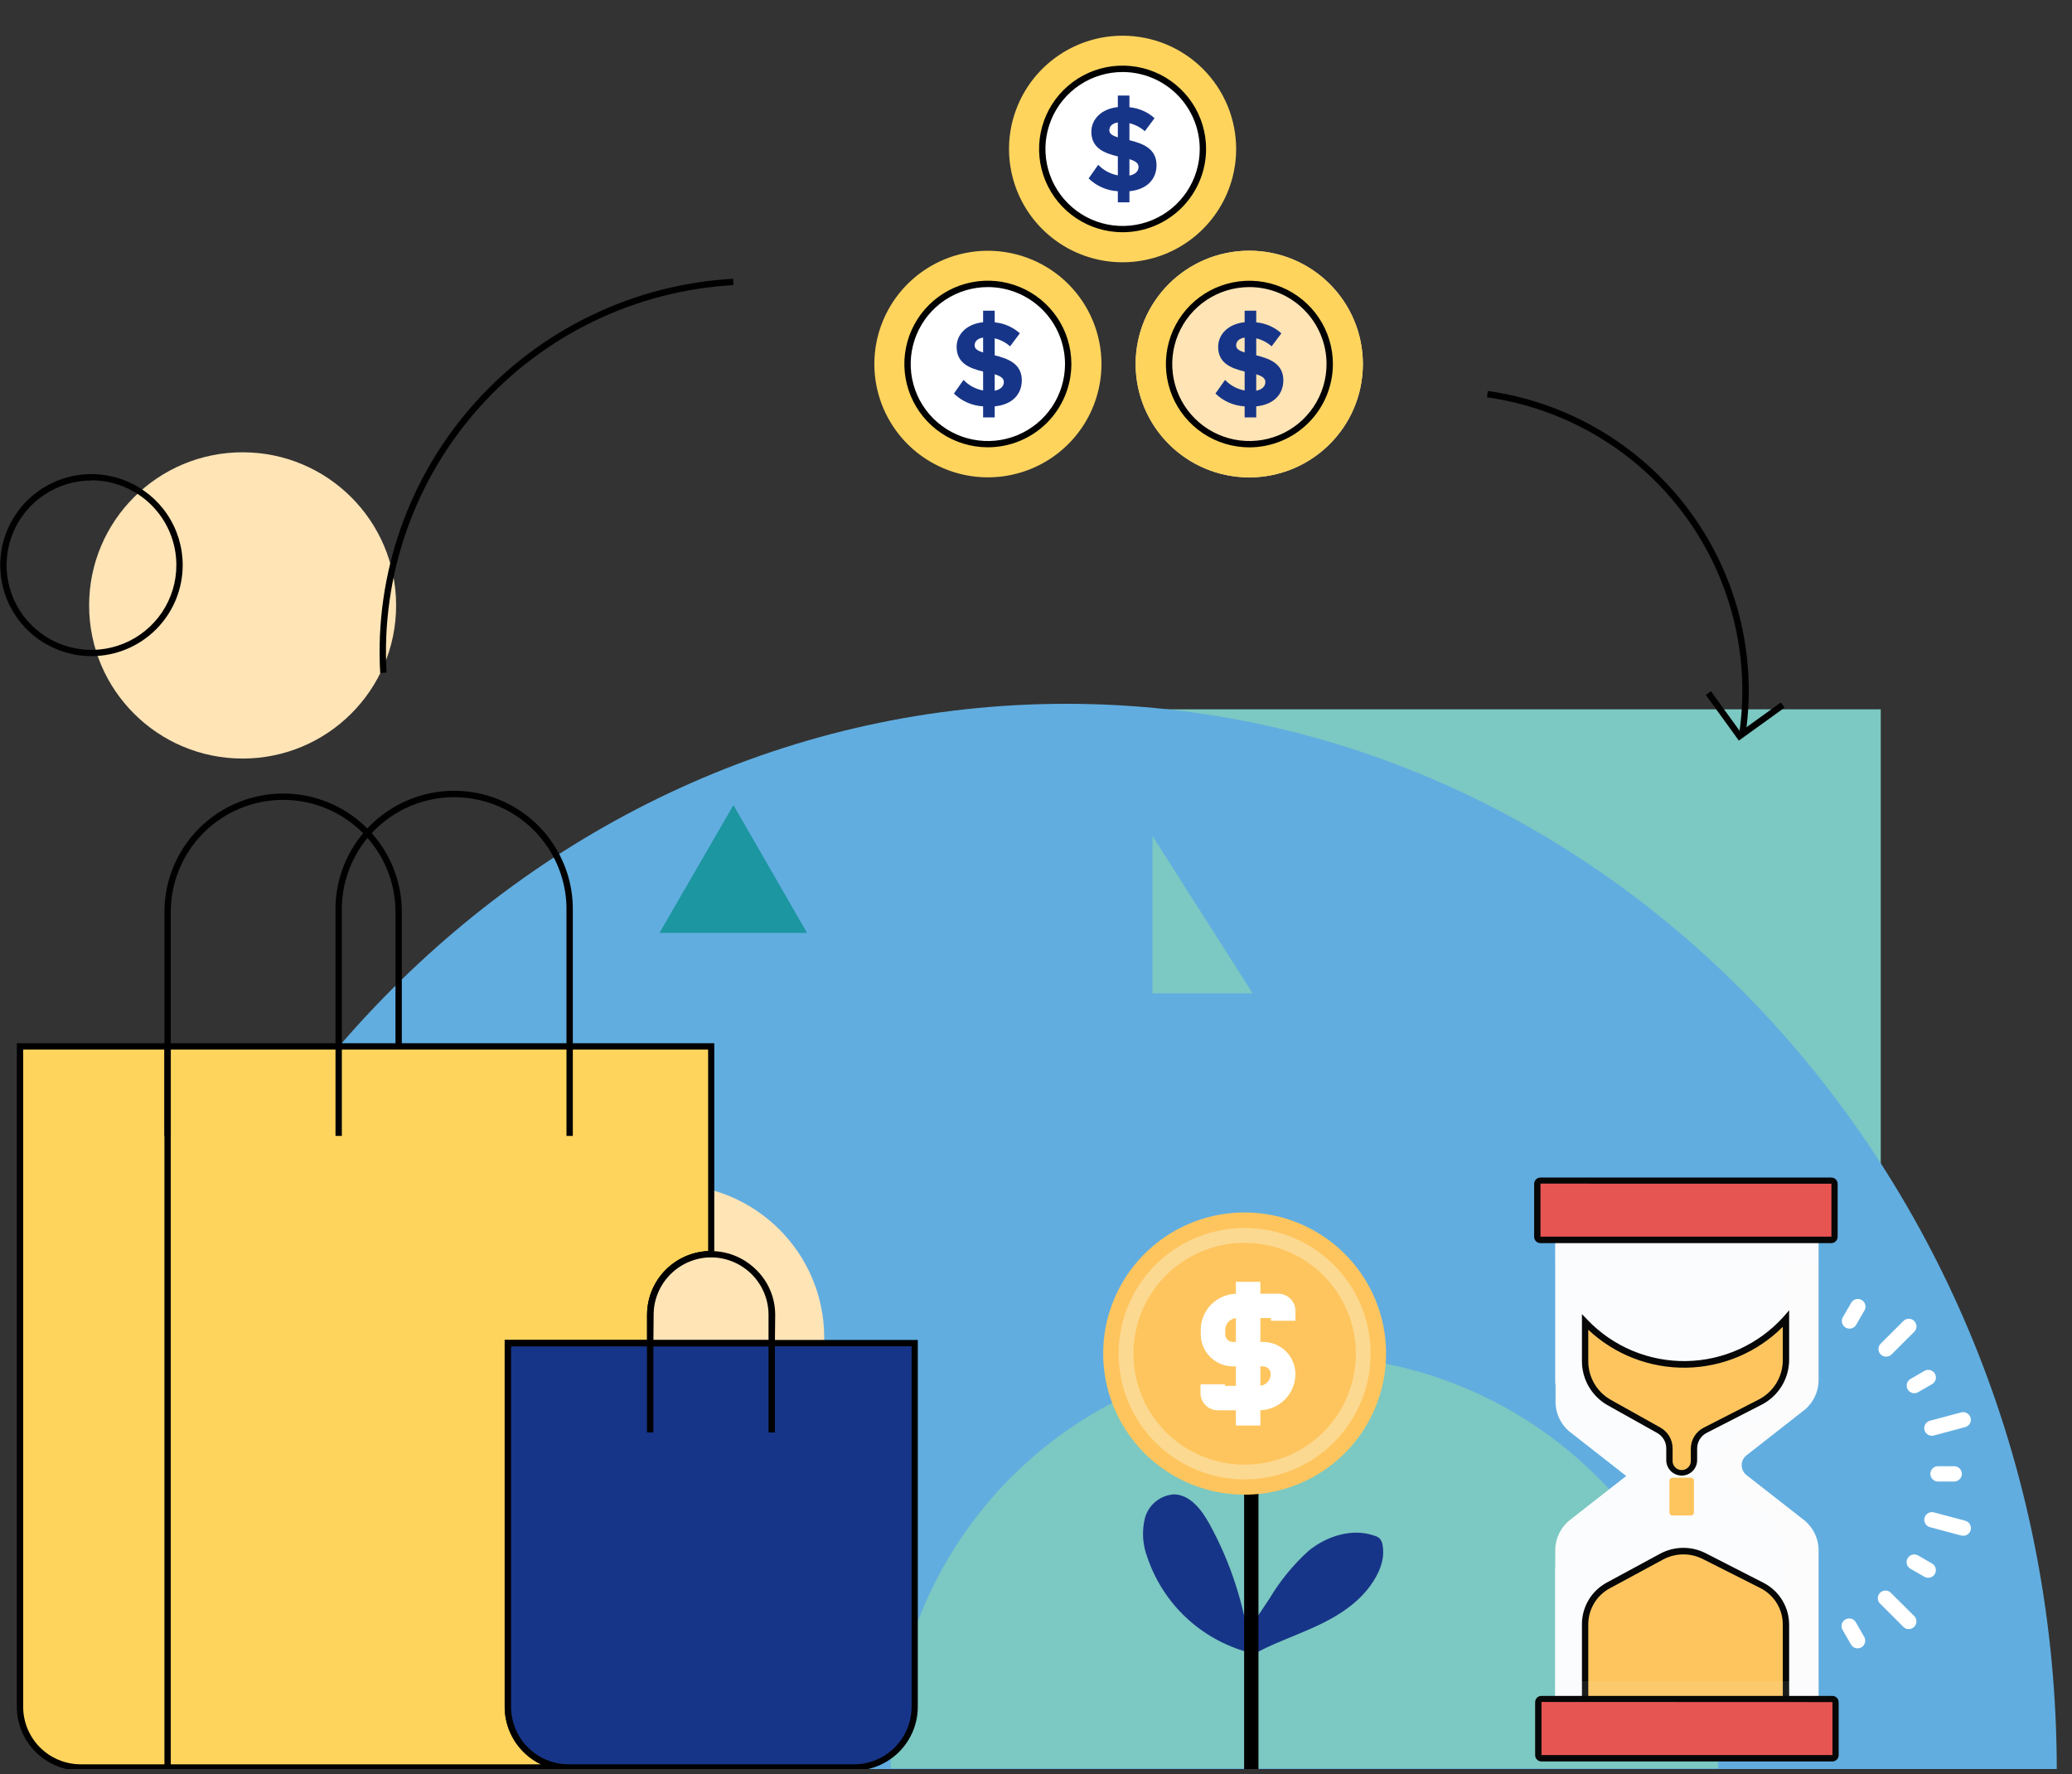 <svg width="285" height="244" viewBox="0 0 285 244" fill="none" xmlns="http://www.w3.org/2000/svg">
<rect x="0" y="0" width="285" height="244" fill="#333333" stroke="none"/>
<g clip-path="url(#clip0_925_5587)">
<path d="M258.695 195.924V97.545H160.061C160.061 123.637 170.452 148.66 188.95 167.11C207.447 185.559 232.535 195.924 258.695 195.924V195.924Z" fill="#7CC8C2"/>
<path d="M10.423 243.499C10.423 162.472 71.413 96.787 146.673 96.787C221.933 96.787 282.907 162.472 282.907 243.499" fill="#61ADE0"/>
<path d="M122.509 243.192C122.509 228.137 128.505 213.698 139.178 203.053C149.851 192.407 164.327 186.426 179.422 186.426C194.516 186.426 208.992 192.407 219.665 203.053C230.339 213.698 236.335 228.137 236.335 243.192" fill="#7CC8C2"/>
<path d="M92.255 205.008C103.916 205.008 113.368 195.58 113.368 183.949C113.368 172.319 103.916 162.891 92.255 162.891C80.594 162.891 71.142 172.319 71.142 183.949C71.142 195.58 80.594 205.008 92.255 205.008Z" fill="#FFE4B6"/>
<path d="M100.881 110.718L90.712 128.288H111.006L100.881 110.718Z" fill="#1C96A0"/>
<path d="M12.589 193.735C17.589 193.735 21.642 189.693 21.642 184.706C21.642 179.72 17.589 175.677 12.589 175.677C7.59 175.677 3.537 179.72 3.537 184.706C3.537 189.693 7.59 193.735 12.589 193.735Z" fill="#173588"/>
<path d="M232.279 238.167C237.081 238.167 240.974 234.284 240.974 229.495C240.974 224.705 237.081 220.822 232.279 220.822C227.477 220.822 223.584 224.705 223.584 229.495C223.584 234.284 227.477 238.167 232.279 238.167Z" fill="#FED45D"/>
<path d="M171.834 65.651C180.465 65.651 187.462 58.673 187.462 50.064C187.462 41.455 180.465 34.477 171.834 34.477C163.203 34.477 156.206 41.455 156.206 50.064C156.206 58.673 163.203 65.651 171.834 65.651Z" fill="#FFE4B6"/>
<path d="M171.851 34.477C168.76 34.473 165.737 35.384 163.164 37.095C160.592 38.806 158.586 41.239 157.401 44.087C156.215 46.935 155.903 50.069 156.504 53.094C157.105 56.119 158.592 58.898 160.777 61.08C162.962 63.262 165.747 64.748 168.779 65.351C171.811 65.954 174.954 65.646 177.811 64.467C180.667 63.287 183.109 61.289 184.827 58.726C186.545 56.162 187.462 53.148 187.462 50.064C187.462 45.933 185.818 41.971 182.891 39.048C179.964 36.126 175.993 34.481 171.851 34.477V34.477ZM171.851 61.085C169.666 61.085 167.53 60.438 165.713 59.227C163.896 58.017 162.479 56.295 161.643 54.282C160.807 52.268 160.588 50.052 161.014 47.914C161.441 45.776 162.493 43.812 164.038 42.271C165.584 40.73 167.552 39.68 169.696 39.255C171.839 38.83 174.061 39.048 176.08 39.882C178.099 40.716 179.825 42.129 181.039 43.941C182.253 45.754 182.901 47.884 182.901 50.064C182.901 52.987 181.737 55.79 179.665 57.857C177.592 59.924 174.782 61.085 171.851 61.085Z" fill="#FED45D"/>
<path d="M171.852 61.52C169.58 61.52 167.359 60.849 165.471 59.59C163.582 58.331 162.11 56.542 161.24 54.449C160.371 52.355 160.144 50.052 160.587 47.83C161.03 45.608 162.124 43.566 163.73 41.964C165.337 40.362 167.383 39.271 169.611 38.829C171.839 38.387 174.148 38.614 176.247 39.481C178.346 40.348 180.14 41.816 181.402 43.7C182.664 45.584 183.337 47.799 183.337 50.065C183.333 53.102 182.121 56.013 179.968 58.16C177.815 60.307 174.896 61.516 171.852 61.52V61.52ZM171.852 39.479C169.753 39.479 167.701 40.1 165.955 41.263C164.21 42.426 162.85 44.079 162.046 46.014C161.243 47.948 161.033 50.076 161.442 52.13C161.852 54.183 162.863 56.069 164.347 57.55C165.831 59.031 167.722 60.039 169.781 60.447C171.84 60.856 173.974 60.646 175.913 59.845C177.853 59.044 179.51 57.687 180.676 55.946C181.843 54.205 182.465 52.158 182.465 50.065C182.463 47.258 181.344 44.567 179.354 42.582C177.364 40.597 174.666 39.481 171.852 39.479V39.479Z" fill="black"/>
<path d="M135.886 34.485C132.797 34.485 129.777 35.399 127.208 37.111C124.64 38.823 122.638 41.256 121.456 44.102C120.273 46.949 119.964 50.081 120.567 53.103C121.169 56.125 122.657 58.901 124.841 61.08C127.026 63.259 129.809 64.742 132.839 65.344C135.869 65.945 139.009 65.636 141.863 64.457C144.717 63.278 147.157 61.281 148.873 58.719C150.589 56.157 151.505 53.145 151.505 50.064C151.505 45.932 149.859 41.97 146.93 39.048C144.001 36.127 140.028 34.485 135.886 34.485V34.485ZM135.886 61.076C133.7 61.078 131.562 60.433 129.744 59.222C127.925 58.012 126.508 56.291 125.67 54.277C124.833 52.263 124.613 50.046 125.04 47.907C125.466 45.769 126.518 43.804 128.064 42.263C129.61 40.721 131.579 39.671 133.724 39.246C135.868 38.821 138.09 39.04 140.11 39.875C142.129 40.71 143.855 42.124 145.068 43.938C146.282 45.752 146.928 47.884 146.927 50.064C146.927 52.985 145.763 55.786 143.693 57.851C141.622 59.916 138.814 61.076 135.886 61.076Z" fill="#FED45D"/>
<path d="M135.886 61.076C141.984 61.076 146.927 56.146 146.927 50.064C146.927 43.982 141.984 39.052 135.886 39.052C129.789 39.052 124.846 43.982 124.846 50.064C124.846 56.146 129.789 61.076 135.886 61.076Z" fill="white"/>
<path d="M135.226 55.881C133.717 55.799 132.289 55.173 131.208 54.12L132.529 52.246C133.252 53.002 134.196 53.51 135.226 53.698V51.092C133.477 50.673 131.581 50.008 131.581 47.708C131.581 46.001 132.936 44.549 135.226 44.311V42.726H136.819V44.332C138.105 44.445 139.318 44.974 140.275 45.838L138.937 47.628C138.334 47.092 137.606 46.714 136.819 46.528V48.862C138.581 49.301 140.548 49.979 140.548 52.296C140.548 54.17 139.29 55.643 136.819 55.881V57.404H135.226V55.881ZM135.226 48.473V46.428C134.479 46.528 134.056 46.934 134.056 47.511C134.056 48 134.53 48.255 135.226 48.473V48.473ZM136.819 51.468V53.731C137.683 53.564 138.078 53.074 138.078 52.531C138.078 51.987 137.562 51.702 136.819 51.468V51.468Z" fill="#173588"/>
<path d="M171.199 55.881C169.69 55.799 168.263 55.173 167.182 54.12L168.503 52.246C169.225 53.002 170.169 53.51 171.199 53.698V51.092C169.451 50.673 167.555 50.008 167.555 47.708C167.555 46.001 168.91 44.549 171.199 44.311V42.726H172.793V44.332C174.079 44.445 175.292 44.974 176.249 45.838L174.911 47.628C174.307 47.092 173.579 46.714 172.793 46.528V48.862C174.554 49.301 176.521 49.979 176.521 52.296C176.521 54.17 175.263 55.643 172.793 55.881V57.404H171.199V55.881ZM171.199 48.473V46.428C170.453 46.528 170.029 46.934 170.029 47.511C170.029 48 170.503 48.255 171.199 48.473V48.473ZM172.793 51.468V53.731C173.657 53.564 174.051 53.074 174.051 52.531C174.051 51.987 173.535 51.702 172.793 51.468V51.468Z" fill="#173588"/>
<path d="M135.887 61.512C133.614 61.513 131.393 60.843 129.503 59.585C127.612 58.327 126.139 56.537 125.269 54.444C124.398 52.35 124.17 50.046 124.613 47.823C125.056 45.6 126.15 43.558 127.757 41.955C129.363 40.353 131.411 39.261 133.64 38.82C135.868 38.378 138.178 38.606 140.277 39.474C142.376 40.342 144.17 41.812 145.432 43.697C146.693 45.582 147.365 47.798 147.364 50.065C147.359 53.099 146.148 56.008 143.997 58.154C141.846 60.3 138.929 61.507 135.887 61.512ZM135.887 39.479C133.787 39.477 131.734 40.096 129.988 41.258C128.241 42.421 126.88 44.073 126.075 46.008C125.27 47.942 125.059 50.07 125.468 52.124C125.876 54.178 126.886 56.066 128.37 57.547C129.854 59.028 131.745 60.037 133.804 60.446C135.863 60.856 137.998 60.646 139.938 59.846C141.877 59.044 143.536 57.688 144.702 55.947C145.869 54.206 146.491 52.159 146.491 50.065C146.489 47.259 145.371 44.569 143.383 42.585C141.395 40.6 138.699 39.483 135.887 39.479V39.479Z" fill="black"/>
<path d="M154.409 4.911C151.32 4.911 148.3 5.824 145.732 7.536C143.163 9.248 141.161 11.681 139.979 14.528C138.797 17.374 138.487 20.507 139.09 23.529C139.693 26.551 141.18 29.326 143.365 31.505C145.549 33.684 148.332 35.168 151.362 35.769C154.392 36.37 157.532 36.061 160.387 34.882C163.241 33.703 165.68 31.706 167.396 29.145C169.112 26.583 170.029 23.571 170.029 20.489C170.03 18.443 169.626 16.417 168.842 14.526C168.057 12.636 166.907 10.918 165.456 9.471C164.006 8.024 162.283 6.877 160.388 6.094C158.492 5.312 156.461 4.91 154.409 4.911V4.911ZM154.409 31.502C152.224 31.502 150.087 30.855 148.27 29.644C146.452 28.432 145.036 26.71 144.2 24.696C143.364 22.682 143.146 20.465 143.573 18.328C144 16.189 145.053 14.226 146.599 12.685C148.145 11.144 150.115 10.095 152.259 9.671C154.403 9.246 156.625 9.466 158.644 10.301C160.663 11.137 162.388 12.551 163.601 14.364C164.814 16.178 165.46 18.309 165.459 20.489C165.459 21.936 165.173 23.369 164.617 24.706C164.062 26.042 163.248 27.257 162.222 28.279C161.196 29.302 159.978 30.113 158.637 30.666C157.297 31.219 155.86 31.503 154.409 31.502V31.502Z" fill="#FED45D"/>
<path d="M154.366 31.502C160.464 31.502 165.407 26.572 165.407 20.49C165.407 14.408 160.464 9.478 154.366 9.478C148.268 9.478 143.325 14.408 143.325 20.49C143.325 26.572 148.268 31.502 154.366 31.502Z" fill="white"/>
<path d="M154.409 31.937C152.137 31.937 149.916 31.265 148.027 30.006C146.138 28.747 144.666 26.957 143.797 24.863C142.928 22.769 142.701 20.465 143.145 18.243C143.589 16.021 144.684 13.979 146.291 12.378C147.898 10.776 149.945 9.685 152.174 9.244C154.403 8.803 156.712 9.032 158.811 9.9C160.909 10.768 162.702 12.238 163.963 14.123C165.224 16.008 165.897 18.224 165.895 20.49C165.89 23.526 164.678 26.436 162.525 28.582C160.372 30.728 157.453 31.935 154.409 31.937ZM154.409 9.904C152.31 9.904 150.258 10.525 148.513 11.688C146.767 12.851 145.407 14.505 144.604 16.439C143.801 18.373 143.59 20.502 144 22.555C144.409 24.608 145.42 26.495 146.905 27.975C148.389 29.456 150.28 30.464 152.339 30.872C154.398 31.281 156.532 31.071 158.471 30.27C160.41 29.469 162.068 28.112 163.234 26.371C164.4 24.63 165.023 22.584 165.023 20.49C165.02 17.683 163.901 14.992 161.912 13.007C159.922 11.022 157.223 9.906 154.409 9.904V9.904Z" fill="black"/>
<path d="M153.757 26.298C152.248 26.215 150.82 25.59 149.739 24.537L151.06 22.663C151.783 23.418 152.727 23.927 153.757 24.114V21.508C152.008 21.09 150.113 20.425 150.113 18.124C150.113 16.417 151.467 14.966 153.757 14.727V13.142H155.351V14.748C156.636 14.862 157.85 15.39 158.806 16.254L157.469 18.045C156.865 17.509 156.137 17.131 155.351 16.944V19.279C157.112 19.718 159.079 20.395 159.079 22.713C159.079 24.587 157.821 26.059 155.351 26.298V27.82H153.757V26.298ZM153.757 18.89V16.844C153.01 16.944 152.587 17.35 152.587 17.927C152.587 18.417 153.061 18.672 153.757 18.89V18.89ZM155.351 21.885V24.148C156.215 23.98 156.609 23.491 156.609 22.947C156.609 22.403 156.093 22.119 155.351 21.885V21.885Z" fill="#173588"/>
<path d="M97.829 143.937V172.459C95.613 172.461 93.488 173.34 91.92 174.902C90.353 176.464 89.47 178.582 89.465 180.792V184.724H69.86V234.739C69.858 235.835 70.073 236.921 70.492 237.934C70.912 238.947 71.528 239.868 72.305 240.643C73.082 241.418 74.005 242.032 75.021 242.451C76.036 242.869 77.125 243.083 78.224 243.081H11.072C9.975 243.081 8.887 242.865 7.873 242.446C6.859 242.027 5.938 241.412 5.162 240.637C4.386 239.862 3.771 238.943 3.351 237.931C2.932 236.919 2.717 235.834 2.718 234.739V143.937H97.829Z" fill="#FED45D"/>
<path d="M78.224 243.498H11.072C8.75 243.485 6.527 242.557 4.887 240.916C3.247 239.276 2.323 237.056 2.316 234.739V143.467H98.247V172.859H97.811C95.705 172.854 93.684 173.684 92.191 175.165C90.698 176.646 89.856 178.657 89.849 180.757V185.106H70.296V234.687C70.293 235.728 70.495 236.759 70.892 237.722C71.289 238.685 71.872 239.56 72.608 240.298C73.345 241.036 74.22 241.621 75.183 242.021C76.147 242.421 77.18 242.628 78.224 242.629V243.498ZM3.188 144.337V234.739C3.193 236.832 4.029 238.837 5.513 240.316C6.998 241.795 9.009 242.626 11.107 242.629H74.404C72.913 241.911 71.654 240.788 70.774 239.39C69.893 237.991 69.425 236.373 69.424 234.722V184.271H89.003V180.792C89.007 178.536 89.882 176.367 91.445 174.737C93.009 173.106 95.141 172.138 97.401 172.033V144.337H3.188Z" fill="black"/>
<path d="M125.814 184.723V234.739C125.816 235.834 125.602 236.919 125.183 237.932C124.764 238.944 124.149 239.864 123.373 240.639C122.596 241.414 121.675 242.029 120.66 242.448C119.645 242.867 118.557 243.082 117.459 243.08H78.215C77.116 243.083 76.028 242.869 75.012 242.45C73.996 242.032 73.073 241.417 72.296 240.642C71.519 239.867 70.903 238.947 70.484 237.934C70.064 236.921 69.849 235.835 69.852 234.739V184.723H125.814Z" fill="#173588"/>
<path d="M106.583 185.158H89.002V180.809C89.003 179.075 89.519 177.38 90.486 175.939C91.452 174.498 92.826 173.375 94.432 172.712C96.038 172.049 97.806 171.876 99.511 172.215C101.216 172.554 102.782 173.39 104.011 174.616C104.839 175.422 105.498 176.385 105.947 177.449C106.396 178.512 106.627 179.655 106.627 180.809L106.583 185.158ZM89.865 184.289H105.711V180.809C105.707 178.728 104.881 176.732 103.412 175.254C101.943 173.776 99.949 172.934 97.862 172.911C95.757 172.907 93.736 173.736 92.243 175.217C90.75 176.698 89.907 178.709 89.9 180.809L89.865 184.289Z" fill="black"/>
<path d="M106.584 184.723H105.712V196.988H106.584V184.723Z" fill="black"/>
<path d="M89.866 184.723H88.994V196.988H89.866V184.723Z" fill="black"/>
<path d="M23.49 156.21H22.618V125.409C22.618 121.091 24.338 116.949 27.4 113.895C30.462 110.842 34.614 109.126 38.944 109.126C43.274 109.126 47.426 110.842 50.488 113.895C53.549 116.949 55.269 121.091 55.269 125.409V143.937H54.397V125.409C54.397 121.321 52.769 117.401 49.871 114.51C46.973 111.62 43.042 109.996 38.944 109.996C34.845 109.996 30.915 111.62 28.017 114.51C25.118 117.401 23.49 121.321 23.49 125.409V156.21Z" fill="black"/>
<path d="M23.49 143.937H22.618V243.081H23.49V143.937Z" fill="black"/>
<path d="M78.79 156.21H77.918V125.409C77.967 123.354 77.604 121.311 76.85 119.399C76.095 117.486 74.965 115.744 73.525 114.274C72.086 112.804 70.366 111.635 68.468 110.838C66.569 110.04 64.529 109.629 62.469 109.629C60.409 109.629 58.369 110.04 56.471 110.838C54.572 111.635 52.852 112.804 51.413 114.274C49.973 115.744 48.843 117.486 48.089 119.399C47.334 121.311 46.971 123.354 47.02 125.409V156.21H46.148V125.409C46.098 123.239 46.483 121.082 47.28 119.063C48.078 117.044 49.272 115.204 50.793 113.652C52.313 112.1 54.129 110.867 56.135 110.025C58.14 109.183 60.294 108.749 62.469 108.749C64.645 108.749 66.799 109.183 68.804 110.025C70.809 110.867 72.625 112.1 74.146 113.652C75.666 115.204 76.861 117.044 77.658 119.063C78.456 121.082 78.841 123.239 78.79 125.409V156.21Z" fill="black"/>
<path d="M117.459 243.499H78.215C75.882 243.494 73.647 242.568 71.997 240.923C70.348 239.278 69.42 237.048 69.415 234.722V184.271H126.241V234.722C126.239 237.046 125.313 239.274 123.667 240.919C122.021 242.564 119.789 243.492 117.459 243.499V243.499ZM70.296 185.159V234.739C70.303 236.833 71.141 238.838 72.626 240.317C74.112 241.795 76.124 242.627 78.223 242.629H117.468C119.568 242.627 121.583 241.792 123.067 240.31C124.552 238.827 125.386 236.818 125.386 234.722V185.141L70.296 185.159Z" fill="black"/>
<path d="M190.017 215.054C190.272 214.208 190.323 213.314 190.166 212.444C190.121 212.097 189.965 211.774 189.721 211.522C189.532 211.375 189.316 211.265 189.084 211.201C186.006 210.096 182.509 211.244 180.041 213.227C177.922 215.135 176.102 217.348 174.642 219.795L172.131 223.561L171.991 227.719C174.756 226.136 177.791 225.109 180.712 223.787C184.392 222.126 187.89 219.881 189.642 216.106C189.797 215.767 189.922 215.415 190.017 215.054V215.054Z" fill="#173588"/>
<path d="M173.125 224.63C177.337 221.621 182.3 219.603 185.779 215.671C185.884 215.549 185.718 215.375 185.605 215.497C182.047 219.359 177.25 221.481 173.055 224.526C172.994 224.569 173.055 224.674 173.125 224.63Z" fill="#173588"/>
<path d="M182.796 214.661C181.492 216.225 180.572 218.072 180.11 220.054C180.11 220.159 180.259 220.254 180.311 220.133C181.064 218.28 181.992 216.503 183.084 214.827C183.215 214.653 182.918 214.487 182.796 214.661V214.661Z" fill="#173588"/>
<path d="M178.166 217.785C177.782 218.505 177.439 219.245 177.137 220.003C176.731 220.706 176.472 221.485 176.378 222.291C176.38 222.323 176.391 222.354 176.409 222.381C176.428 222.407 176.454 222.428 176.484 222.441C176.514 222.453 176.547 222.457 176.579 222.452C176.611 222.447 176.641 222.434 176.666 222.412C177.107 221.837 177.425 221.176 177.599 220.473C177.934 219.636 178.225 218.782 178.471 217.915C178.478 217.877 178.471 217.837 178.452 217.802C178.433 217.768 178.403 217.74 178.366 217.725C178.33 217.71 178.289 217.708 178.251 217.719C178.213 217.729 178.18 217.753 178.157 217.785H178.166Z" fill="#173588"/>
<path d="M175.27 223.343C175.896 223.529 176.545 223.619 177.198 223.613C177.766 223.7 178.347 223.647 178.889 223.456C178.923 223.442 178.953 223.419 178.973 223.389C178.994 223.359 179.005 223.323 179.005 223.286C179.005 223.25 178.994 223.214 178.973 223.184C178.953 223.154 178.923 223.13 178.889 223.117C178.343 223.034 177.788 223.034 177.241 223.117C176.613 223.117 175.977 223.038 175.358 223.073C175.321 223.075 175.286 223.089 175.259 223.114C175.232 223.138 175.215 223.172 175.21 223.208C175.204 223.244 175.212 223.28 175.231 223.311C175.25 223.342 175.279 223.366 175.314 223.378L175.27 223.343Z" fill="#173588"/>
<path d="M179.447 220.872C179.868 221.142 180.338 221.326 180.831 221.411C181.324 221.496 181.829 221.481 182.316 221.368C182.43 221.324 182.456 221.133 182.316 221.098C181.927 221.038 181.533 221.009 181.139 221.011C180.589 220.96 180.046 220.855 179.517 220.698C179.495 220.694 179.473 220.698 179.454 220.708C179.434 220.719 179.419 220.736 179.411 220.756C179.403 220.777 179.402 220.799 179.409 220.82C179.415 220.841 179.429 220.86 179.447 220.872V220.872Z" fill="#173588"/>
<path d="M166.375 209.6C165.302 207.651 163.715 205.546 161.482 205.503C160.561 205.562 159.681 205.907 158.965 206.488C158.249 207.07 157.733 207.859 157.488 208.747C157.04 210.545 157.155 212.437 157.819 214.166C158.878 217.308 160.694 220.141 163.11 222.416C165.525 224.691 168.464 226.339 171.668 227.214L171.921 226.762C171.171 220.744 169.29 214.922 166.375 209.6V209.6Z" fill="#173588"/>
<path d="M160.401 209.486C165.276 213.418 166.977 220.455 169.846 225.787C169.916 225.926 170.16 225.831 170.099 225.683C168.791 222.525 167.221 219.446 165.738 216.376C164.421 213.653 163.017 211.156 160.593 209.312C160.471 209.217 160.296 209.382 160.418 209.486H160.401Z" fill="#173588"/>
<path d="M164.675 209.104C164.788 209.972 164.762 210.853 164.596 211.713C164.361 212.368 164.177 213.04 164.047 213.723C164.048 213.75 164.058 213.777 164.073 213.799C164.089 213.822 164.111 213.839 164.136 213.85C164.162 213.861 164.19 213.865 164.217 213.861C164.244 213.856 164.27 213.845 164.291 213.827C165.364 212.783 165.163 210.4 164.98 209.06C164.98 208.895 164.657 208.93 164.675 209.104V209.104Z" fill="#173588"/>
<path d="M160.689 215.192C162.067 216.349 163.924 217.715 165.791 217.802C165.824 217.8 165.855 217.788 165.881 217.767C165.907 217.746 165.925 217.718 165.934 217.686C165.943 217.655 165.941 217.621 165.93 217.59C165.918 217.559 165.897 217.533 165.869 217.515C165.049 217.062 164.125 216.836 163.253 216.445C162.397 216.049 161.582 215.572 160.82 215.018C160.706 214.94 160.558 215.122 160.671 215.209L160.689 215.192Z" fill="#173588"/>
<path d="M166.427 213.705C166.466 214.322 166.466 214.941 166.427 215.558C166.302 216.167 166.247 216.789 166.261 217.411C166.261 217.541 166.462 217.637 166.549 217.489C167.124 216.41 166.863 214.827 166.706 213.67C166.706 213.531 166.453 213.566 166.462 213.67L166.427 213.705Z" fill="#173588"/>
<path d="M173.099 180.956H171.128V243.368H173.099V180.956Z" fill="black"/>
<path d="M171.921 187.028C171.947 187.028 171.971 187.018 171.989 187C172.007 186.982 172.017 186.957 172.017 186.932C172.017 186.906 172.007 186.882 171.989 186.864C171.971 186.846 171.947 186.836 171.921 186.836C171.896 186.836 171.871 186.846 171.853 186.864C171.835 186.882 171.825 186.906 171.825 186.932C171.825 186.957 171.835 186.982 171.853 187C171.871 187.018 171.896 187.028 171.921 187.028Z" fill="#191C3C"/>
<path d="M174.93 193.439V193.36C174.887 193.36 174.887 193.439 174.93 193.439Z" fill="#191C3C"/>
<path d="M190.654 186.157C190.651 189.995 189.507 193.745 187.367 196.934C185.227 200.123 182.187 202.608 178.631 204.074C175.076 205.54 171.164 205.922 167.391 205.171C163.618 204.42 160.153 202.571 157.434 199.856C154.714 197.141 152.863 193.683 152.114 189.919C151.364 186.156 151.751 182.255 153.224 178.71C154.697 175.165 157.191 172.135 160.39 170.003C163.589 167.872 167.35 166.734 171.198 166.734C173.754 166.734 176.286 167.236 178.647 168.213C181.009 169.189 183.155 170.62 184.962 172.424C186.769 174.228 188.201 176.369 189.178 178.726C190.155 181.082 190.656 183.607 190.654 186.157V186.157Z" fill="#FEC55E"/>
<path d="M188.526 186.157C188.526 189.576 187.51 192.917 185.606 195.759C183.702 198.602 180.995 200.817 177.829 202.125C174.663 203.433 171.178 203.776 167.817 203.109C164.456 202.442 161.368 200.796 158.945 198.379C156.521 195.961 154.871 192.882 154.202 189.529C153.533 186.176 153.877 182.701 155.188 179.543C156.5 176.385 158.721 173.686 161.57 171.786C164.42 169.887 167.77 168.874 171.198 168.874C175.794 168.874 180.201 170.694 183.451 173.936C186.701 177.177 188.526 181.573 188.526 186.157V186.157Z" fill="#FCD991"/>
<path d="M186.494 186.157C186.496 189.175 185.601 192.125 183.921 194.636C182.241 197.146 179.853 199.103 177.058 200.259C174.263 201.415 171.187 201.718 168.219 201.13C165.251 200.543 162.525 199.09 160.385 196.957C158.245 194.824 156.787 192.105 156.196 189.145C155.605 186.186 155.907 183.117 157.065 180.329C158.222 177.541 160.183 175.157 162.699 173.481C165.214 171.804 168.172 170.909 171.198 170.909C175.253 170.909 179.143 172.515 182.011 175.374C184.88 178.234 186.492 182.112 186.494 186.157Z" fill="#FEC55E"/>
<path d="M173.195 193.942H167.491C166.865 193.939 166.265 193.69 165.823 193.249C165.38 192.807 165.13 192.209 165.128 191.584V190.375H168.494V190.584H173.16C173.591 190.582 174.004 190.409 174.307 190.105C174.611 189.8 174.782 189.387 174.782 188.958C174.782 188.678 174.671 188.411 174.473 188.213C174.275 188.016 174.007 187.905 173.727 187.905H169.584C168.412 187.903 167.289 187.437 166.46 186.611C165.632 185.784 165.165 184.664 165.163 183.495V182.886C165.165 181.567 165.691 180.303 166.626 179.37C167.561 178.438 168.829 177.913 170.151 177.911H175.82C176.447 177.911 177.048 178.159 177.491 178.601C177.934 179.043 178.183 179.643 178.183 180.268V181.634H174.817V181.26H170.151C169.72 181.262 169.308 181.434 169.004 181.739C168.7 182.044 168.529 182.456 168.529 182.886V183.495C168.529 183.633 168.556 183.77 168.609 183.898C168.662 184.025 168.74 184.141 168.838 184.239C168.936 184.337 169.052 184.414 169.181 184.467C169.309 184.52 169.446 184.547 169.584 184.547H173.762C174.934 184.55 176.057 185.015 176.886 185.842C177.714 186.668 178.181 187.789 178.183 188.958C178.183 190.278 177.658 191.544 176.723 192.479C175.787 193.413 174.519 193.939 173.195 193.942V193.942Z" fill="white"/>
<path d="M173.36 176.276H169.994V196.039H173.36V176.276Z" fill="white"/>
<path d="M213.922 236.662V212.942C213.962 212.224 214.144 211.522 214.458 210.875C214.773 210.229 215.213 209.651 215.753 209.176L223.742 202.93C223.975 202.77 224.167 202.556 224.299 202.306C224.431 202.056 224.5 201.778 224.5 201.495C224.5 201.212 224.431 200.934 224.299 200.684C224.167 200.434 223.975 200.219 223.742 200.06L215.753 193.806C215.212 193.333 214.772 192.756 214.457 192.111C214.143 191.466 213.961 190.764 213.922 190.048V167.432H250.14V190.048C250.101 190.764 249.919 191.466 249.605 192.111C249.29 192.756 248.85 193.333 248.309 193.806L240.32 200.06C240.086 200.219 239.895 200.434 239.763 200.684C239.631 200.934 239.562 201.212 239.562 201.495C239.562 201.778 239.631 202.056 239.763 202.306C239.895 202.556 240.086 202.77 240.32 202.93L248.309 209.176C248.849 209.651 249.289 210.229 249.604 210.875C249.918 211.522 250.1 212.224 250.14 212.942V236.662H213.922Z" fill="#FBFCFD"/>
<path d="M219.816 212.184L227.805 205.939C228.039 205.779 228.23 205.565 228.362 205.315C228.494 205.065 228.563 204.786 228.563 204.503C228.563 204.221 228.494 203.942 228.362 203.692C228.23 203.442 228.039 203.228 227.805 203.068L219.816 196.805C219.275 196.332 218.835 195.756 218.52 195.111C218.206 194.466 218.024 193.764 217.985 193.048V170.432H213.964V193.048C214.003 193.764 214.185 194.466 214.5 195.111C214.814 195.756 215.255 196.332 215.796 196.805L223.784 203.059C224.018 203.219 224.209 203.433 224.342 203.683C224.474 203.934 224.543 204.212 224.543 204.495C224.543 204.777 224.474 205.056 224.342 205.306C224.209 205.556 224.018 205.77 223.784 205.93L215.752 212.184C215.212 212.659 214.772 213.237 214.457 213.884C214.143 214.53 213.961 215.233 213.921 215.95V239.671H217.941V215.942C217.988 215.223 218.177 214.52 218.499 213.874C218.821 213.229 219.269 212.655 219.816 212.184V212.184Z" fill="#FBFCFD"/>
<g opacity="0.39">
<path opacity="0.39" d="M248.308 193.806C248.849 193.333 249.29 192.757 249.604 192.112C249.919 191.466 250.101 190.765 250.139 190.048V167.433H245.317V190.048C245.278 190.765 245.096 191.466 244.781 192.112C244.467 192.757 244.026 193.333 243.485 193.806L235.514 200.06C235.281 200.22 235.089 200.434 234.957 200.684C234.825 200.934 234.756 201.213 234.756 201.495C234.756 201.778 234.825 202.057 234.957 202.307C235.089 202.557 235.281 202.771 235.514 202.931L243.503 209.176C244.043 209.651 244.483 210.229 244.798 210.876C245.112 211.522 245.295 212.225 245.334 212.942V236.663H250.157V212.942C250.117 212.225 249.935 211.522 249.62 210.876C249.306 210.229 248.866 209.651 248.325 209.176L240.337 202.931C240.103 202.771 239.912 202.557 239.78 202.307C239.648 202.057 239.579 201.778 239.579 201.495C239.579 201.213 239.648 200.934 239.78 200.684C239.912 200.434 240.103 200.22 240.337 200.06L248.308 193.806Z" fill="#F9FAFC"/>
</g>
<path d="M218.072 234.288H245.7V223.45C245.698 222.336 245.389 221.245 244.808 220.294C244.227 219.343 243.395 218.569 242.404 218.057L234.468 213.995C233.554 213.526 232.539 213.287 231.511 213.299C230.484 213.311 229.475 213.574 228.572 214.064L221.255 218.022C220.294 218.545 219.492 219.315 218.932 220.253C218.372 221.191 218.075 222.262 218.072 223.354V234.288Z" fill="#FEC55E"/>
<path d="M246.093 234.723H217.593V223.354C217.593 222.184 217.91 221.035 218.51 220.029C219.11 219.024 219.972 218.198 221.003 217.639L228.32 213.681C229.284 213.155 230.363 212.873 231.462 212.859C232.562 212.846 233.648 213.101 234.625 213.603L242.561 217.665C243.628 218.21 244.523 219.039 245.146 220.06C245.77 221.081 246.097 222.254 246.093 223.45V234.723ZM218.465 233.853H245.221V223.415C245.224 222.379 244.94 221.363 244.399 220.479C243.859 219.595 243.084 218.877 242.16 218.405L234.232 214.403C233.38 213.969 232.434 213.748 231.477 213.76C230.519 213.772 229.579 214.017 228.738 214.473L221.413 218.431C220.521 218.915 219.776 219.631 219.257 220.502C218.739 221.373 218.465 222.367 218.465 223.38V233.853Z" fill="#060706"/>
<g opacity="0.3">
<path opacity="0.3" d="M250.14 167.389H213.922V173.321H250.14V167.389Z" fill="#FBFCFD"/>
</g>
<path d="M251.893 162.334H211.89C211.64 162.334 211.437 162.537 211.437 162.787V170.067C211.437 170.317 211.64 170.52 211.89 170.52H251.893C252.143 170.52 252.347 170.317 252.347 170.067V162.787C252.347 162.537 252.143 162.334 251.893 162.334Z" fill="#E75553"/>
<path d="M251.893 170.955H211.89C211.658 170.955 211.437 170.863 211.273 170.7C211.109 170.537 211.018 170.316 211.018 170.085V162.804C211.018 162.574 211.109 162.352 211.273 162.189C211.437 162.026 211.658 161.935 211.89 161.935H251.893C252.124 161.935 252.346 162.026 252.509 162.189C252.673 162.352 252.765 162.574 252.765 162.804V170.041C252.771 170.159 252.753 170.277 252.711 170.388C252.67 170.498 252.607 170.599 252.525 170.685C252.444 170.77 252.346 170.838 252.237 170.885C252.128 170.931 252.011 170.955 251.893 170.955ZM211.89 162.77V170.068H251.91V162.787L211.89 162.77Z" fill="#070707"/>
<g opacity="0.3">
<path opacity="0.3" d="M250.14 231.191H213.922V236.662H250.14V231.191Z" fill="#FBFCFD"/>
</g>
<path d="M252.032 233.591H212.029C211.778 233.591 211.575 233.794 211.575 234.044V241.324C211.575 241.574 211.778 241.776 212.029 241.776H252.032C252.282 241.776 252.485 241.574 252.485 241.324V234.044C252.485 233.794 252.282 233.591 252.032 233.591Z" fill="#E75553"/>
<path d="M252.032 242.238H212.029C211.798 242.238 211.576 242.146 211.413 241.983C211.249 241.82 211.157 241.599 211.157 241.368V234.088C211.157 233.857 211.249 233.636 211.413 233.473C211.576 233.309 211.798 233.218 212.029 233.218H252.032C252.264 233.218 252.485 233.309 252.649 233.473C252.813 233.636 252.904 233.857 252.904 234.088V241.368C252.904 241.599 252.813 241.82 252.649 241.983C252.485 242.146 252.264 242.238 252.032 242.238ZM212.029 234.053V241.351H252.05V234.07L212.029 234.053Z" fill="#070707"/>
<path d="M232.584 203.208H230.047C229.815 203.208 229.628 203.395 229.628 203.626V207.993C229.628 208.223 229.815 208.41 230.047 208.41H232.584C232.816 208.41 233.003 208.223 233.003 207.993V203.626C233.003 203.395 232.816 203.208 232.584 203.208Z" fill="#FEC55E"/>
<path d="M231.642 187.63C229.103 187.625 226.592 187.107 224.259 186.107C221.927 185.107 219.822 183.645 218.072 181.811V187.195C218.074 188.356 218.384 189.495 218.973 190.496C219.561 191.497 220.406 192.324 221.421 192.892L228.215 196.685C228.656 196.932 229.024 197.292 229.28 197.727C229.536 198.163 229.671 198.659 229.671 199.164V200.799C229.654 201.03 229.686 201.263 229.763 201.481C229.84 201.7 229.962 201.9 230.12 202.07C230.278 202.24 230.47 202.375 230.683 202.467C230.896 202.56 231.126 202.608 231.359 202.608C231.591 202.608 231.821 202.56 232.034 202.467C232.247 202.375 232.439 202.24 232.597 202.07C232.755 201.9 232.877 201.7 232.954 201.481C233.032 201.263 233.063 201.03 233.046 200.799V199.233C233.046 198.712 233.19 198.201 233.462 197.756C233.735 197.311 234.125 196.949 234.59 196.711L242.142 192.84C243.214 192.292 244.114 191.46 244.741 190.435C245.369 189.409 245.701 188.231 245.7 187.03V181.35C243.935 183.328 241.77 184.911 239.347 185.994C236.923 187.076 234.297 187.634 231.642 187.63V187.63Z" fill="#FEC55E"/>
<path d="M231.311 202.921C230.748 202.919 230.209 202.694 229.812 202.297C229.415 201.899 229.192 201.36 229.192 200.799V199.164C229.189 198.736 229.074 198.317 228.856 197.949C228.639 197.58 228.327 197.276 227.953 197.067L221.16 193.266C220.075 192.66 219.173 191.776 218.546 190.706C217.919 189.635 217.59 188.417 217.593 187.177V180.714L218.343 181.497C220.093 183.328 222.203 184.778 224.543 185.755C226.882 186.732 229.398 187.215 231.934 187.174C234.47 187.134 236.969 186.569 239.276 185.517C241.582 184.465 243.645 182.949 245.334 181.062L246.093 180.192V186.986C246.093 188.266 245.739 189.522 245.07 190.615C244.4 191.708 243.442 192.595 242.299 193.179L234.747 197.05C234.353 197.253 234.023 197.559 233.792 197.937C233.561 198.314 233.439 198.748 233.439 199.19V200.755C233.445 201.038 233.394 201.318 233.289 201.581C233.185 201.843 233.029 202.083 232.831 202.284C232.633 202.486 232.396 202.646 232.135 202.756C231.874 202.865 231.594 202.921 231.311 202.921ZM218.465 182.854V187.203C218.465 188.286 218.754 189.349 219.302 190.283C219.851 191.218 220.64 191.989 221.587 192.518L228.381 196.319C228.89 196.602 229.315 197.016 229.611 197.518C229.907 198.019 230.063 198.59 230.064 199.172V200.808C230.049 200.98 230.071 201.154 230.127 201.318C230.184 201.482 230.273 201.632 230.391 201.76C230.509 201.887 230.651 201.989 230.811 202.059C230.97 202.128 231.141 202.164 231.315 202.164C231.489 202.164 231.661 202.128 231.82 202.059C231.979 201.989 232.122 201.887 232.239 201.76C232.357 201.632 232.447 201.482 232.503 201.318C232.56 201.154 232.581 200.98 232.567 200.808V199.242C232.564 198.639 232.731 198.047 233.046 197.532C233.362 197.017 233.815 196.6 234.354 196.328L241.907 192.466C242.907 191.953 243.745 191.175 244.33 190.217C244.915 189.26 245.223 188.159 245.221 187.038V182.463C241.692 185.992 236.921 188.008 231.924 188.083C226.927 188.158 222.099 186.285 218.465 182.863V182.854Z" fill="#060706"/>
<path d="M268.794 203.738H266.57C266.29 203.738 266.022 203.627 265.824 203.43C265.626 203.232 265.515 202.965 265.515 202.686C265.515 202.406 265.626 202.139 265.824 201.941C266.022 201.744 266.29 201.633 266.57 201.633H268.794C269.074 201.633 269.342 201.744 269.54 201.941C269.738 202.139 269.849 202.406 269.849 202.686C269.849 202.965 269.738 203.232 269.54 203.43C269.342 203.627 269.074 203.738 268.794 203.738Z" fill="white"/>
<path d="M270.032 211.166C269.943 211.179 269.852 211.179 269.762 211.166L265.463 210.018C265.192 209.946 264.961 209.769 264.822 209.526C264.682 209.284 264.644 208.996 264.717 208.726C264.79 208.457 264.967 208.227 265.21 208.087C265.453 207.948 265.741 207.91 266.012 207.983L270.312 209.131C270.56 209.196 270.777 209.35 270.92 209.563C271.063 209.777 271.123 210.035 271.088 210.289C271.054 210.543 270.928 210.776 270.733 210.944C270.539 211.112 270.29 211.204 270.032 211.201V211.166Z" fill="white"/>
<path d="M265.236 216.977C265.049 216.978 264.865 216.93 264.704 216.838L262.776 215.733C262.533 215.593 262.356 215.363 262.283 215.093C262.211 214.823 262.248 214.536 262.388 214.293C262.528 214.051 262.759 213.874 263.029 213.802C263.3 213.729 263.589 213.767 263.832 213.906L265.759 215.02C265.956 215.137 266.11 215.315 266.197 215.527C266.284 215.74 266.298 215.974 266.239 216.196C266.18 216.417 266.05 216.613 265.869 216.754C265.688 216.895 265.465 216.973 265.236 216.977V216.977Z" fill="white"/>
<path d="M262.549 224.032C262.412 224.034 262.275 224.008 262.147 223.956C262.02 223.904 261.904 223.826 261.808 223.727L258.66 220.587C258.548 220.493 258.458 220.377 258.394 220.246C258.33 220.115 258.294 219.972 258.288 219.826C258.282 219.68 258.307 219.535 258.36 219.4C258.414 219.264 258.495 219.141 258.598 219.038C258.702 218.935 258.826 218.855 258.962 218.803C259.099 218.75 259.244 218.726 259.39 218.733C259.536 218.74 259.679 218.776 259.81 218.841C259.941 218.906 260.057 218.997 260.151 219.109L263.299 222.24C263.446 222.388 263.545 222.575 263.584 222.779C263.624 222.982 263.602 223.193 263.522 223.385C263.442 223.576 263.307 223.74 263.134 223.855C262.961 223.97 262.758 224.032 262.549 224.032V224.032Z" fill="white"/>
<path d="M255.512 226.676C255.326 226.676 255.143 226.628 254.982 226.534C254.821 226.441 254.688 226.307 254.596 226.145L253.488 224.223C253.404 224.103 253.346 223.967 253.317 223.824C253.289 223.68 253.29 223.532 253.322 223.39C253.354 223.247 253.415 223.112 253.502 222.994C253.589 222.876 253.7 222.778 253.827 222.705C253.954 222.632 254.095 222.587 254.241 222.571C254.387 222.556 254.534 222.571 254.674 222.615C254.813 222.66 254.942 222.733 255.052 222.83C255.162 222.927 255.25 223.046 255.311 223.179L256.419 225.101C256.556 225.343 256.592 225.629 256.521 225.897C256.449 226.165 256.275 226.395 256.035 226.536C255.876 226.628 255.695 226.676 255.512 226.676V226.676Z" fill="white"/>
<path d="M254.395 182.714C254.211 182.716 254.031 182.668 253.872 182.575C253.629 182.437 253.452 182.208 253.378 181.939C253.304 181.669 253.341 181.382 253.48 181.14L254.596 179.218C254.66 179.089 254.75 178.974 254.86 178.881C254.97 178.788 255.098 178.719 255.237 178.678C255.375 178.636 255.52 178.623 255.663 178.64C255.807 178.657 255.945 178.702 256.07 178.774C256.195 178.847 256.303 178.943 256.389 179.059C256.475 179.175 256.536 179.307 256.569 179.447C256.602 179.587 256.605 179.733 256.579 179.874C256.553 180.016 256.499 180.15 256.419 180.27L255.311 182.192C255.216 182.35 255.082 182.481 254.921 182.572C254.761 182.664 254.58 182.713 254.395 182.714V182.714Z" fill="white"/>
<path d="M259.436 186.567C259.156 186.567 258.888 186.458 258.686 186.263C258.489 186.066 258.378 185.798 258.378 185.519C258.378 185.24 258.489 184.973 258.686 184.776L261.835 181.635C262.035 181.45 262.299 181.35 262.572 181.355C262.845 181.36 263.106 181.47 263.299 181.663C263.492 181.855 263.602 182.115 263.608 182.387C263.613 182.66 263.512 182.923 263.326 183.123L260.178 186.263C260.08 186.36 259.965 186.437 259.838 186.489C259.71 186.541 259.574 186.568 259.436 186.567V186.567Z" fill="white"/>
<path d="M263.309 191.595C263.078 191.594 262.855 191.517 262.672 191.376C262.489 191.236 262.358 191.04 262.298 190.818C262.237 190.596 262.251 190.361 262.338 190.148C262.424 189.935 262.579 189.756 262.777 189.638L264.704 188.525C264.823 188.455 264.956 188.409 265.093 188.39C265.23 188.372 265.37 188.381 265.504 188.416C265.638 188.452 265.763 188.513 265.873 188.598C265.982 188.682 266.074 188.787 266.143 188.907C266.28 189.149 266.317 189.435 266.245 189.703C266.173 189.971 265.999 190.201 265.759 190.343L263.832 191.456C263.673 191.547 263.492 191.595 263.309 191.595V191.595Z" fill="white"/>
<path d="M265.732 197.448C265.476 197.449 265.228 197.356 265.035 197.187C264.842 197.019 264.718 196.786 264.685 196.532C264.651 196.278 264.712 196.021 264.855 195.809C264.998 195.597 265.214 195.443 265.462 195.378L269.761 194.23C270.032 194.161 270.319 194.2 270.56 194.34C270.802 194.48 270.978 194.709 271.052 194.978C271.088 195.111 271.096 195.25 271.078 195.386C271.059 195.523 271.014 195.654 270.944 195.773C270.874 195.892 270.782 195.996 270.671 196.079C270.561 196.162 270.436 196.222 270.302 196.257L266.038 197.396C265.939 197.429 265.836 197.447 265.732 197.448V197.448Z" fill="white"/>
<path d="M33.371 104.316C45.032 104.316 54.485 94.888 54.485 83.257C54.485 71.627 45.032 62.199 33.371 62.199C21.711 62.199 12.258 71.627 12.258 83.257C12.258 94.888 21.711 104.316 33.371 104.316Z" fill="#FFE4B6"/>
<path d="M52.295 92.547C51.913 85.808 52.864 79.06 55.097 72.688C57.329 66.317 60.798 60.446 65.306 55.412C69.814 50.378 75.272 46.279 81.368 43.35C87.465 40.42 94.08 38.717 100.836 38.338L100.88 39.208C87.469 39.964 74.907 46.003 65.96 55.996C57.012 65.989 52.411 79.118 53.168 92.494L52.295 92.547Z" fill="black"/>
<path d="M240.137 100.724L239.265 100.602C240.757 89.915 237.938 79.073 231.426 70.457C224.914 61.84 215.241 56.152 204.529 54.64L204.651 53.77C215.597 55.31 225.481 61.12 232.135 69.923C238.789 78.727 241.667 89.805 240.137 100.724Z" fill="black"/>
<path d="M239.177 101.845L234.634 95.574L235.34 95.061L239.369 100.628L244.951 96.6L245.465 97.313L239.177 101.845Z" fill="black"/>
<path d="M12.589 90.233C10.107 90.235 7.679 89.502 5.614 88.127C3.549 86.752 1.939 84.798 0.988 82.51C0.037 80.223 -0.212 77.705 0.272 75.276C0.756 72.847 1.951 70.616 3.707 68.865C5.463 67.114 7.699 65.922 10.135 65.439C12.57 64.957 15.094 65.205 17.387 66.154C19.681 67.102 21.641 68.708 23.019 70.768C24.397 72.827 25.132 75.249 25.13 77.725C25.126 81.041 23.803 84.22 21.452 86.564C19.101 88.909 15.914 90.228 12.589 90.233V90.233ZM12.589 66.078C10.28 66.076 8.021 66.758 6.099 68.036C4.178 69.315 2.68 71.134 1.795 73.262C0.91 75.39 0.677 77.732 1.127 79.992C1.576 82.252 2.688 84.328 4.32 85.957C5.953 87.587 8.034 88.697 10.299 89.148C12.565 89.598 14.913 89.368 17.047 88.486C19.182 87.605 21.006 86.112 22.29 84.197C23.573 82.281 24.258 80.029 24.258 77.725C24.26 76.194 23.96 74.678 23.375 73.263C22.79 71.848 21.931 70.562 20.848 69.478C19.764 68.394 18.477 67.533 17.06 66.946C15.643 66.358 14.124 66.054 12.589 66.052V66.078Z" fill="black"/>
<path d="M158.518 114.954L172.314 136.613H158.518V114.954Z" fill="#7CC8C2"/>
</g>
<defs>
<clipPath id="clip0_925_5587">
<rect width="284.026" height="243" fill="white" transform="translate(0 0.273)"/>
</clipPath>
</defs>
</svg>
